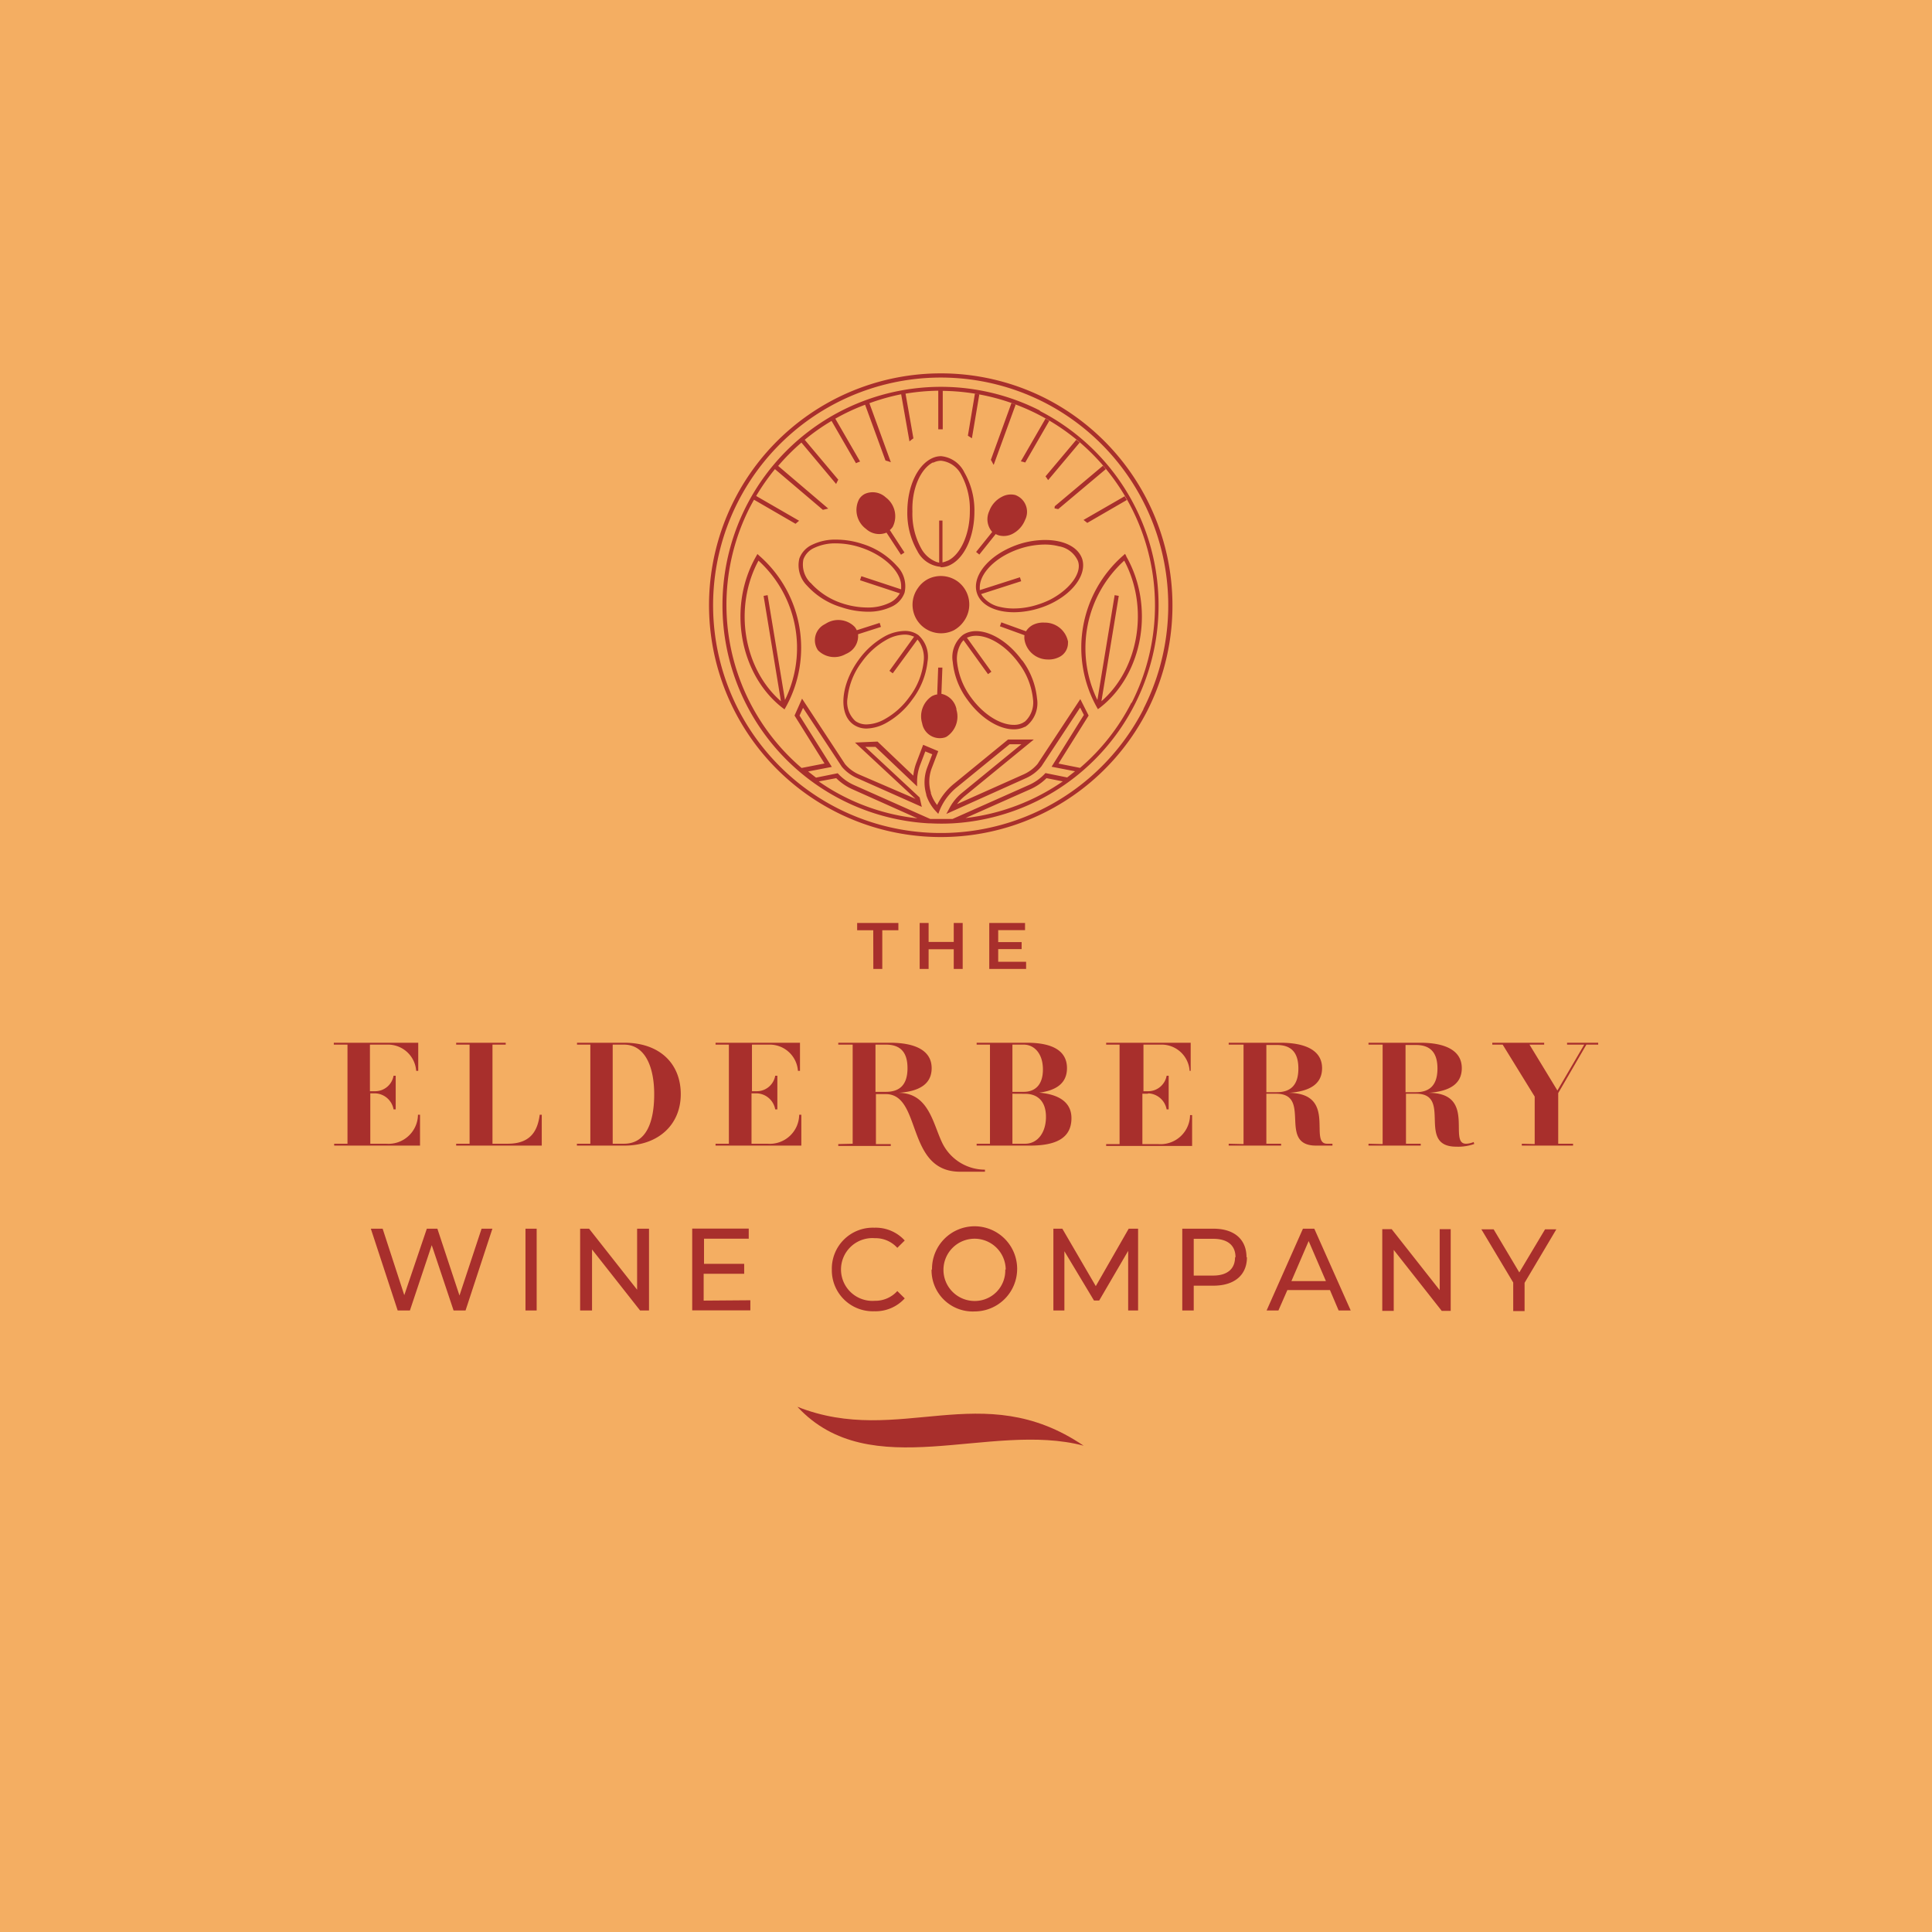 <svg id="Layer_1" data-name="Layer 1" xmlns="http://www.w3.org/2000/svg" viewBox="0 0 216 216"><defs><style>.cls-1{fill:#f4ae62;}.cls-2{fill:#a82f2c;}</style></defs><rect class="cls-1" width="216" height="216"/><path class="cls-2" d="M42,122.24h-.6v5.63h1.75a3.3,3.3,0,0,0,3.58-3.24h.23v3.45h-9.6v-.21h1.49V116.79H37.32v-.21h9.44v3.14h-.23a3.16,3.16,0,0,0-3.25-2.93H41.36V122H42a2.09,2.09,0,0,0,2-1.73h.24v3.76h-.24A2.17,2.17,0,0,0,42,122.24Zm9,5.84v-.21H52.5V116.79H51v-.21h5.54v.21H55.06v11.08h1.7c2.44,0,3.33-1.29,3.58-3.24h.23v3.45Zm13.5,0v-.21H66V116.79H64.51v-.21h5.3c3.94,0,6.3,2.33,6.3,5.75s-2.52,5.75-6.3,5.75Zm4-11.29v11.08h1.26c2.55,0,3.38-2.52,3.38-5.54s-1-5.54-3.38-5.54Zm16.12,5.45h-.6v5.63h1.76a3.29,3.29,0,0,0,3.57-3.24h.24v3.45H80v-.21h1.49V116.79H80v-.21h9.44v3.14h-.23A3.16,3.16,0,0,0,86,116.79H84.07V122h.6a2.09,2.09,0,0,0,2-1.73h.24v3.76h-.24A2.17,2.17,0,0,0,84.67,122.24Zm10.71,5.63V116.79H93.72v-.21h5.8c2.75,0,4.64.84,4.64,2.84,0,1.77-1.36,2.6-3.71,2.76,3.38,0,3.85,3.43,4.89,5.59a5.32,5.32,0,0,0,4.78,3h0V131h-2.78c-6.11,0-4.24-8.68-8.32-8.68H97.93v5.59h1.66v.21H93.72v-.21Zm2.55-11.08v5.28h1.16c1.59,0,2.42-.83,2.42-2.65s-.83-2.63-2.42-2.63Zm11.31,11.29v-.21h1.49V116.79h-1.49v-.21h5.63c2.75,0,4.47.84,4.47,2.84,0,1.59-1.07,2.48-3.11,2.74,2.09.18,3.61,1,3.61,2.85,0,2.23-1.72,3.07-4.64,3.07Zm4-11.29v5.28h1.26c1.18,0,2.15-.68,2.15-2.5s-1-2.78-2.15-2.78Zm0,5.49v5.59h1.43c1.34,0,2.32-1.19,2.32-3s-1-2.58-2.32-2.58Zm15.12,0h-.59v5.63h1.75a3.3,3.3,0,0,0,3.58-3.24h.23v3.45h-9.61v-.21h1.5V116.79h-1.5v-.21h9.45v3.14H133a3.14,3.14,0,0,0-3.24-2.93h-1.92V122h.59a2.1,2.1,0,0,0,2-1.73h.23v3.76h-.23A2.18,2.18,0,0,0,128.4,122.24Zm10.72,5.63V116.79h-1.66v-.21h5.8c2.75,0,4.64.84,4.64,2.84,0,1.77-1.36,2.6-3.71,2.76,5.46.06,2.17,5.69,4.27,5.69h.6v.21h-1.83c-4.35,0-.39-5.8-4.47-5.8h-1.09v5.59h1.65v.21h-5.86v-.21Zm2.55-11.08v5.28h1.16c1.59,0,2.42-.83,2.42-2.65s-.83-2.63-2.42-2.63Zm13,11.08V116.79H153v-.21h5.8c2.74,0,4.63.84,4.63,2.84,0,1.77-1.36,2.59-3.71,2.76,5.39,0,2.14,5.69,4.18,5.69a2.32,2.32,0,0,0,.86-.19l.06.22a5.41,5.41,0,0,1-2,.3c-4.52,0-.4-5.92-4.48-5.92h-1.15v5.59h1.65v.21H153v-.21Zm2.56-11.08v5.28h1.15c1.59,0,2.42-.83,2.42-2.65s-.83-2.63-2.42-2.63Zm14.44,11.08v-5.31L168,116.79h-1.16v-.21h5.8v.21H171l3.12,5.13,3-5.13H175.2v-.21h3.48v.21h-1.32l-3.15,5.42v5.66h1.66v.21h-5.73v-.21ZM97.63,104h-1.8v-.81h4.61V104h-1.8v4.33h-1Zm10-.81v5.14h-1v-2.2h-2.81v2.2h-1v-5.14h1v2.12h2.81v-2.12Zm7.09,4.34v.8H110.6v-5.14h4v.8h-3v1.34h2.62v.78h-2.62v1.42ZM55.05,137.37l-3,9.14H50.71l-2.44-7.3-2.44,7.3H44.46l-3-9.14h1.32l2.42,7.43,2.52-7.43H48.9l2.47,7.47,2.47-7.47Zm3.7,0H60v9.14H58.75Zm13.81,0v9.14h-1l-5.37-6.82v6.82H64.86v-9.14h1l5.37,6.82v-6.82Zm11.33,8v1.13h-6.5v-9.14h6.32v1.13h-5v2.81h4.49v1.11H78.67v3ZM93,141.94a4.58,4.58,0,0,1,4.75-4.68,4.38,4.38,0,0,1,3.4,1.43l-.83.82a3.29,3.29,0,0,0-2.52-1.08,3.51,3.51,0,1,0,0,7,3.3,3.3,0,0,0,2.52-1.09l.83.82a4.4,4.4,0,0,1-3.41,1.44A4.58,4.58,0,0,1,93,141.94Zm11.2,0a4.76,4.76,0,1,1,4.77,4.68A4.6,4.6,0,0,1,104.15,141.94Zm8.24,0a3.48,3.48,0,1,0-3.47,3.51A3.4,3.4,0,0,0,112.39,141.94Zm13.69,4.57,0-6.66-3.24,5.55h-.58L119,139.89v6.62h-1.23v-9.14h1l3.74,6.42,3.68-6.42h1.05v9.14Zm13.28-5.95c0,2-1.41,3.18-3.74,3.18h-2.21v2.77h-1.28v-9.14h3.49C138,137.37,139.36,138.57,139.36,140.56Zm-1.28,0c0-1.31-.86-2.06-2.5-2.06h-2.17v4.11h2.17C137.22,142.61,138.08,141.86,138.08,140.56Zm10.56,3.67h-4.76l-1,2.28h-1.32l4.06-9.14h1.27l4.07,9.14h-1.35Zm-.45-1-1.93-4.48-1.93,4.48Zm13.95-5.81v9.14h-1l-5.37-6.82v6.82h-1.28v-9.14h1.05l5.37,6.82v-6.82Zm8.26,6v3.16h-1.27v-3.19l-3.56-5.95h1.37l2.87,4.82,2.88-4.82H174Z"/><path class="cls-2" d="M89.15,157.28c11.42,4.53,20.61-3.38,32,4.35C110.67,158.86,97.32,166.09,89.15,157.28Z"/><path class="cls-2" d="M117,44.59a25.92,25.92,0,1,0,11.26,34.89A26,26,0,0,0,117,44.59Zm10.85,34.68A25.46,25.46,0,1,1,116.77,45,25.51,25.51,0,0,1,127.83,79.27ZM116.3,45.92a24.42,24.42,0,1,0-12.47,46.13H104a23.73,23.73,0,0,0,2.53,0h0a24.42,24.42,0,0,0,9.7-46.12ZM102.82,89.16,96.74,83.5l1.14,0,4.65,4.42v-.56a5.4,5.4,0,0,1,.34-1.83l.58-1.52.78.32-.57,1.49a4.74,4.74,0,0,0-.1,3s0,0,0,.07a4.75,4.75,0,0,0,1.07,1.81l.27.29.14-.36A6.42,6.42,0,0,1,107,88l5.87-4.79h1.32l-6.65,5.44a5.44,5.44,0,0,0-1.4,1.72l-.34.63,8.9-4a4.71,4.71,0,0,0,1.73-1.32l4.33-6.57.42.82-3.61,5.79,2.62.51-.88.69-2.43-.49-.09.1A5.51,5.51,0,0,1,115,87.78l-8.5,3.78H104L95.5,87.78a5.51,5.51,0,0,1-1.75-1.23l-.09-.1-2.43.49-.88-.69L93,85.74,89.39,80l.39-.86,4.35,6.6A4.72,4.72,0,0,0,95.84,87l7.22,3.21Zm16-1.8a24,24,0,0,1-10.88,4.1l7.27-3.23A6,6,0,0,0,117,87Zm-27.26,0L93.49,87a6.09,6.09,0,0,0,1.81,1.24l7.27,3.25A23.73,23.73,0,0,1,94.25,89,22.5,22.5,0,0,1,91.56,87.38Zm34.93-8.8a23.78,23.78,0,0,1-5.74,7.29l-2.41-.48L121.71,80l-.93-1.84L116,85.41a4.39,4.39,0,0,1-1.54,1.16L107,89.9a4.9,4.9,0,0,1,.86-.9l7.72-6.32h-2.88l-6,4.91A7,7,0,0,0,104.77,90a4.1,4.1,0,0,1-.7-1.32l0-.09a4.24,4.24,0,0,1,.09-2.68l.74-1.93-1.69-.71-.76,2a5.57,5.57,0,0,0-.34,1.45l-4-3.81-2.52.11,6.76,6.29L96,86.57a4.32,4.32,0,0,1-1.52-1.14l-4.81-7.32L88.83,80l3.35,5.36-2.56.5a24,24,0,0,1-5.78-29.15c.15-.28.3-.56.46-.84l4.64,2.69.4-.34-4.8-2.77a25,25,0,0,1,2.1-3L92,57l.6-.14L87,52.09a24.65,24.65,0,0,1,2.6-2.61l3.88,4.63q.11-.24.24-.48l-3.75-4.46a23,23,0,0,1,3-2.11l2.73,4.73a3.71,3.71,0,0,1,.46-.19l-2.77-4.79a23.43,23.43,0,0,1,3.33-1.56L99,51.49a4.62,4.62,0,0,1,.6.19l-2.4-6.6a24.17,24.17,0,0,1,3.55-1l.93,5.27a4.7,4.7,0,0,1,.44-.34l-.88-5a24.77,24.77,0,0,1,3.66-.33V48l.5,0V43.7a24,24,0,0,1,21.12,34.88ZM114.4,51.64l-.27-.06,2.76-4.78.42.25-2.69,4.66Zm-3.33.31c-.09-.19-.19-.37-.29-.54l2.3-6.34.47.17-2.44,6.69Zm5.82,1.31,3.44-4.09.38.31-3.53,4.2C117.09,53.54,117,53.4,116.89,53.26ZM108.66,49l-.45-.29L109,44l.49.09Zm12.48,9.13,4.6-2.65.24.42-4.42,2.56Zm-3.22-1.53,5.39-4.53.32.38-5.32,4.47-.41-.08C117.91,56.78,117.91,56.7,117.92,56.62Zm8,5.57-.14-.25-.22.2a13.66,13.66,0,0,0-2.94,16.94l.13.23.21-.16.08-.06C127.81,75.32,129.11,67.77,125.91,62.19ZM123.14,78.4l1.94-11.78-.46-.08-1.93,11.72a13.21,13.21,0,0,1,3-15.58C128.47,67.88,127.35,74.74,123.14,78.4ZM84.9,62.14l-.22-.2-.14.25c-3.2,5.58-1.9,13.13,2.88,16.9l.08.06.21.16.13-.23A13.66,13.66,0,0,0,84.9,62.14Zm2.86,16.12L85.82,66.54l-.45.08L87.31,78.4C83.1,74.74,82,67.88,84.8,62.68A13.21,13.21,0,0,1,87.76,78.26ZM107.06,65a3.2,3.2,0,0,1,.69,4.47,3.27,3.27,0,0,1-1.12,1,3.19,3.19,0,0,1-4-4.73,3.11,3.11,0,0,1,1.12-1A3.21,3.21,0,0,1,107.06,65Zm-12.5,8.12a2.57,2.57,0,0,1-3.11-.42,2,2,0,0,1,.74-2.9l.24-.14a2.58,2.58,0,0,1,3.12.42,1.73,1.73,0,0,1,.24.38v0l2.56-.82.14.45-2.56.82,0,0A2.15,2.15,0,0,1,94.81,73,2,2,0,0,1,94.56,73.12ZM102.67,71a2.54,2.54,0,0,0-1.53-.46A4.9,4.9,0,0,0,99,71.1a9,9,0,0,0-3,2.67c-2,2.75-2.29,6-.62,7.21a2.51,2.51,0,0,0,1.53.47A4.78,4.78,0,0,0,99,80.87a8.92,8.92,0,0,0,3-2.67,8.51,8.51,0,0,0,1.7-4.23A3.23,3.23,0,0,0,102.67,71Zm.6,2.94a8,8,0,0,1-1.61,4,8.44,8.44,0,0,1-2.85,2.52,4.29,4.29,0,0,1-1.92.53,2.11,2.11,0,0,1-1.26-.38A2.86,2.86,0,0,1,94.76,78a8,8,0,0,1,1.6-4,8.48,8.48,0,0,1,2.86-2.53,4.29,4.29,0,0,1,1.9-.52,2.28,2.28,0,0,1,.8.13l.28.1L99.44,75l.37.28,2.77-3.78.18.24A3.26,3.26,0,0,1,103.27,73.93Zm11-.1c-1.44-2-3.46-3.28-5.15-3.28a2.71,2.71,0,0,0-1.22.28,1.75,1.75,0,0,0-.29.18,3.19,3.19,0,0,0-1.09,3,8.46,8.46,0,0,0,1.66,4.24c1.44,2,3.46,3.28,5.16,3.28h0a2.66,2.66,0,0,0,1.21-.27c.1,0,.2-.12.3-.18a3.25,3.25,0,0,0,1.09-3A8.55,8.55,0,0,0,114.29,73.83Zm.3,6.84-.23.14a2.09,2.09,0,0,1-1,.22c-1.56,0-3.44-1.21-4.79-3.08A8.11,8.11,0,0,1,107,74a3.37,3.37,0,0,1,.53-2.2l.19-.23,2.74,3.8.38-.27-2.74-3.81.29-.1a2.45,2.45,0,0,1,.74-.11c1.55,0,3.43,1.21,4.78,3.08a8,8,0,0,1,1.58,4A2.88,2.88,0,0,1,114.59,80.67ZM121,62.52c-.43-1.33-2-2.15-4.17-2.15a9.71,9.71,0,0,0-2.87.46,10.37,10.37,0,0,0-1.49.62c-2.43,1.24-3.77,3.24-3.25,4.85.42,1.32,2,2.15,4.16,2.15h0a9.68,9.68,0,0,0,2.87-.47,9.46,9.46,0,0,0,1.5-.62C120.14,66.12,121.48,64.13,121,62.52ZM117.49,67a9.38,9.38,0,0,1-1.42.58,8.8,8.8,0,0,1-2.72.45,6.5,6.5,0,0,1-1.57-.18,3.33,3.33,0,0,1-1.93-1.18l-.16-.25,4.48-1.44-.14-.44-4.49,1.44v-.31c0-1.3,1.19-2.77,3.1-3.75a9.87,9.87,0,0,1,1.42-.59,9.17,9.17,0,0,1,2.73-.45,6.14,6.14,0,0,1,1.57.19,2.84,2.84,0,0,1,2.15,1.64C121,64,119.68,65.83,117.49,67Zm-6.56-7.53a2.14,2.14,0,0,1-.33-2.33A2.91,2.91,0,0,1,112,55.55a2.09,2.09,0,0,1,1.5-.21,2,2,0,0,1,1.11,2.78,3,3,0,0,1-1.38,1.55,2.14,2.14,0,0,1-1.5.2,1.84,1.84,0,0,1-.41-.16L109.49,62l-.36-.29Zm-5.76,3.95h0a2.34,2.34,0,0,0,1.11-.28c1.58-.81,2.65-3.18,2.66-5.9a8.51,8.51,0,0,0-1.12-4.42A3.23,3.23,0,0,0,105.21,51a2.4,2.4,0,0,0-1.1.28c-1.59.81-2.66,3.18-2.67,5.9a8.51,8.51,0,0,0,1.12,4.42A3.21,3.21,0,0,0,105.17,63.37Zm-.85-11.68a1.93,1.93,0,0,1,.89-.23h0A2.89,2.89,0,0,1,107.43,53a8.06,8.06,0,0,1,1,4.17c0,2.51-1,4.77-2.41,5.49l-.36.14-.29.08V58.2H105l0,4.71-.29-.08a3.29,3.29,0,0,1-1.7-1.48,8,8,0,0,1-1-4.17C101.92,54.66,102.91,52.41,104.32,51.69ZM97,68.39h0a6,6,0,0,0,2.7-.57,2.75,2.75,0,0,0,1.43-1.55,3.21,3.21,0,0,0-.86-3,8.58,8.58,0,0,0-3.85-2.46,9.44,9.44,0,0,0-2.92-.48,5.87,5.87,0,0,0-2.69.57,2.72,2.72,0,0,0-1.44,1.54,3.23,3.23,0,0,0,.87,3.05A8.45,8.45,0,0,0,94.1,67.9,9.46,9.46,0,0,0,97,68.39Zm-6.4-3.24a2.89,2.89,0,0,1-.78-2.6A2.25,2.25,0,0,1,91,61.27a5.46,5.46,0,0,1,2.47-.52,8.88,8.88,0,0,1,2.79.47c2.61.86,4.55,2.74,4.49,4.37v.3l-4.45-1.47-.15.45,4.46,1.47-.17.24a2.51,2.51,0,0,1-1,.82,5.51,5.51,0,0,1-2.48.52,9.09,9.09,0,0,1-2.78-.46A8.05,8.05,0,0,1,90.62,65.15Zm16.32,14.16a2.69,2.69,0,0,1-1.1,3.06l-.16.07a2,2,0,0,1-2.56-1.56,2.7,2.7,0,0,1,1.11-3.06l.16-.07a1.46,1.46,0,0,1,.41-.11l.11-3,.47,0-.11,2.93A2.19,2.19,0,0,1,106.94,79.31Zm12.48-7.5a1.74,1.74,0,0,1-1,1.66,2.59,2.59,0,0,1-1.3.26,2.64,2.64,0,0,1-2.56-2.21,1.67,1.67,0,0,1,0-.5l-2.75-1,.16-.44,2.76,1a2,2,0,0,1,.78-.72,2.57,2.57,0,0,1,1.3-.25A2.63,2.63,0,0,1,119.42,71.81Zm-23.35-16a1.64,1.64,0,0,1,.64-.59,2.15,2.15,0,0,1,2.34.39,2.63,2.63,0,0,1,.78,3.29,2,2,0,0,1-.39.42l.07-.05,1.63,2.5-.39.25-1.63-2.49.06,0a2.18,2.18,0,0,1-2.34-.4A2.62,2.62,0,0,1,96.07,55.77Z"/></svg>